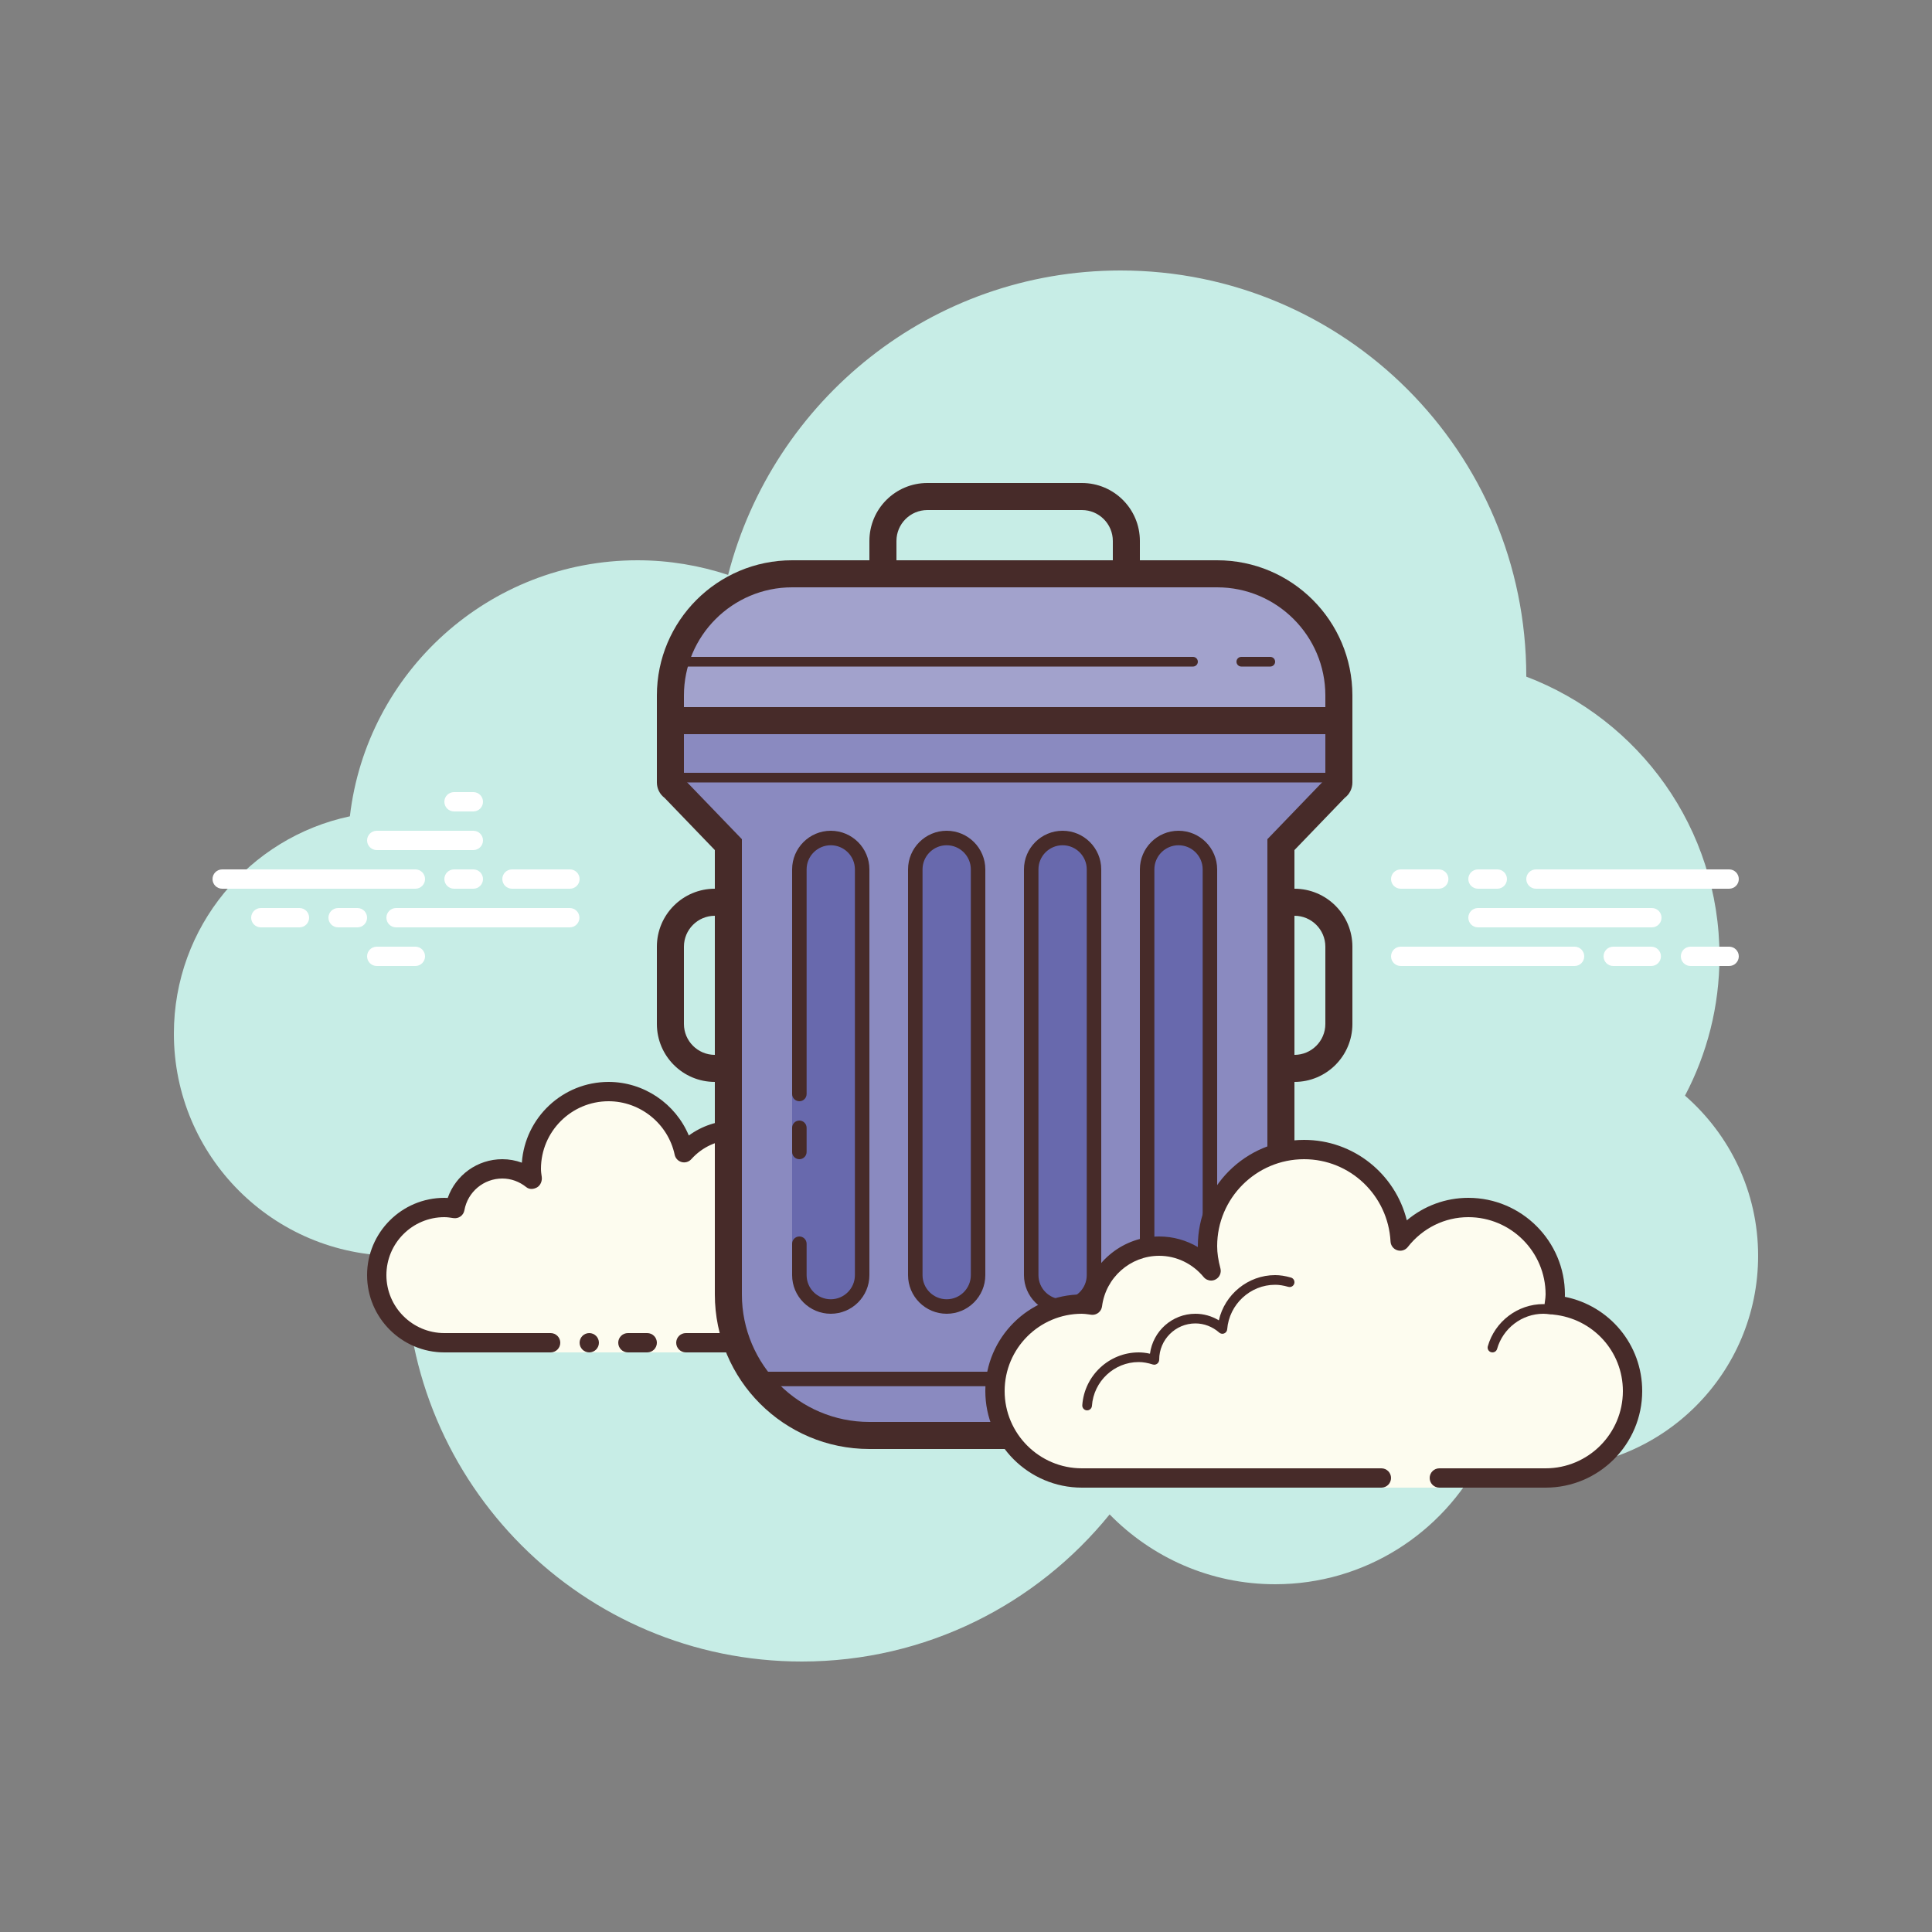 <svg xmlns="http://www.w3.org/2000/svg" width="500" height="500" x="0px" y="0px" style="enable-background:new 0 0 100 100;fill:#000000" viewBox="0 0 100 100">
    <rect x="0" y="0" width="100" height="100" fill="#808080" stroke="none"/>
    <path d="M87.215,56.71C88.35,54.555,89,52.105,89,49.5c0-6.621-4.159-12.257-10.001-14.478  C78.999,35.015,79,35.008,79,35c0-11.598-9.402-21-21-21c-9.784,0-17.981,6.701-20.313,15.757C36.211,29.272,34.638,29,33,29  c-7.692,0-14.023,5.793-14.89,13.252C12.906,43.353,9,47.969,9,53.5C9,59.851,14.149,65,20.5,65c0.177,0,0.352-0.012,0.526-0.022  C21.022,65.153,21,65.324,21,65.5C21,76.822,30.178,86,41.5,86c6.437,0,12.175-2.972,15.934-7.614C59.612,80.611,62.64,82,66,82  c4.65,0,8.674-2.65,10.666-6.518C77.718,75.817,78.837,76,80,76c6.075,0,11-4.925,11-11C91,61.689,89.53,58.727,87.215,56.71z" style="fill:#C7EDE6"/>
    <g>
        <path d="M21.5,46h-10c-0.276,0-0.5-0.224-0.5-0.5s0.224-0.5,0.5-0.5h10c0.276,0,0.5,0.224,0.5,0.5   S21.777,46,21.5,46z" style="fill:#FFFFFF"/>
        <path d="M24.5,46h-1c-0.276,0-0.5-0.224-0.5-0.5s0.224-0.5,0.5-0.5h1c0.276,0,0.5,0.224,0.5,0.5   S24.777,46,24.5,46z" style="fill:#FFFFFF"/>
        <path d="M29.491,48H20.5c-0.276,0-0.5-0.224-0.5-0.5s0.224-0.5,0.5-0.5h8.991c0.276,0,0.5,0.224,0.5,0.5   S29.767,48,29.491,48z" style="fill:#FFFFFF"/>
        <path d="M18.5,48h-1c-0.276,0-0.5-0.224-0.5-0.5s0.224-0.5,0.5-0.5h1c0.276,0,0.5,0.224,0.5,0.5   S18.777,48,18.5,48z" style="fill:#FFFFFF"/>
        <path d="M15.5,48h-2c-0.276,0-0.5-0.224-0.5-0.5s0.224-0.5,0.5-0.5h2c0.276,0,0.5,0.224,0.5,0.5   S15.777,48,15.5,48z" style="fill:#FFFFFF"/>
        <path d="M21.5,50h-2c-0.276,0-0.5-0.224-0.5-0.5s0.224-0.5,0.5-0.5h2c0.276,0,0.5,0.224,0.5,0.5   S21.776,50,21.5,50z" style="fill:#FFFFFF"/>
        <path d="M24.5,41c-0.177,0-0.823,0-1,0c-0.276,0-0.5,0.224-0.5,0.5c0,0.276,0.224,0.5,0.5,0.5   c0.177,0,0.823,0,1,0c0.276,0,0.5-0.224,0.5-0.5C25,41.224,24.776,41,24.5,41z" style="fill:#FFFFFF"/>
        <path d="M24.5,43c-0.177,0-4.823,0-5,0c-0.276,0-0.5,0.224-0.5,0.5c0,0.276,0.224,0.5,0.5,0.5   c0.177,0,4.823,0,5,0c0.276,0,0.5-0.224,0.5-0.5C25,43.224,24.776,43,24.5,43z" style="fill:#FFFFFF"/>
        <path d="M29.5,45c-0.177,0-2.823,0-3,0c-0.276,0-0.5,0.224-0.5,0.5c0,0.276,0.224,0.5,0.5,0.5   c0.177,0,2.823,0,3,0c0.276,0,0.5-0.224,0.5-0.5C30,45.224,29.776,45,29.5,45z" style="fill:#FFFFFF"/>
    </g>
    <g>
        <path d="M37,70c0,0,2.067-0.5,4-0.5s3.5-1.567,3.5-3.5c0-1.781-1.335-3.234-3.055-3.455   C41.473,62.366,41.5,62.187,41.5,62c0-1.933-1.567-3.5-3.5-3.5c-1.032,0-1.95,0.455-2.59,1.165   c-0.384-1.808-1.987-3.165-3.91-3.165c-2.209,0-4,1.791-4,4c0,0.191,0.03,0.374,0.056,0.558C27.128,60.714,26.592,60.5,26,60.5   c-1.228,0-2.245,0.887-2.455,2.055C23.366,62.527,23.187,62.5,23,62.5c-1.933,0-3.5,1.567-3.5,3.5s1.567,3.5,3.5,3.5s5,0.5,5,0.5   H37z" style="fill:#FDFCEF"/>
        <path d="M39.25,65C39.112,65,39,64.888,39,64.75c0-1.223,0.995-2.218,2.218-2.218   c0.034,0.009,0.737-0.001,1.244,0.136c0.133,0.036,0.212,0.173,0.176,0.306c-0.036,0.134-0.173,0.213-0.306,0.176   c-0.444-0.12-1.1-0.12-1.113-0.118c-0.948,0-1.719,0.771-1.719,1.718C39.5,64.888,39.388,65,39.25,65z" style="fill:#472B29"/>
        <circle cx="30.5" cy="69.5" r="0.5" style="fill:#472B29"/>
        <path d="M41,70h-5.5c-0.276,0-0.5-0.224-0.5-0.5s0.224-0.5,0.5-0.5H41c1.654,0,3-1.346,3-3   c0-1.496-1.125-2.768-2.618-2.959c-0.134-0.018-0.255-0.088-0.336-0.196s-0.115-0.244-0.094-0.377C40.975,62.314,41,62.16,41,62   c0-1.654-1.346-3-3-3c-0.85,0-1.638,0.355-2.219,1c-0.125,0.139-0.321,0.198-0.5,0.148c-0.182-0.049-0.321-0.195-0.36-0.379   C34.58,58.165,33.141,57,31.5,57c-1.93,0-3.5,1.57-3.5,3.5c0,0.143,0.021,0.28,0.041,0.418c0.029,0.203-0.063,0.438-0.242,0.54   c-0.179,0.102-0.396,0.118-0.556-0.01C26.878,61.155,26.449,61,26,61c-0.966,0-1.792,0.691-1.963,1.644   c-0.048,0.267-0.296,0.446-0.569,0.405C23.314,63.025,23.16,63,23,63c-1.654,0-3,1.346-3,3s1.346,3,3,3h5.5   c0.276,0,0.5,0.224,0.5,0.5S28.776,70,28.5,70H23c-2.206,0-4-1.794-4-4s1.794-4,4-4c0.059,0,0.116,0.002,0.174,0.006   C23.588,60.82,24.711,60,26,60c0.349,0,0.689,0.061,1.011,0.18C27.176,57.847,29.126,56,31.5,56c1.831,0,3.466,1.127,4.153,2.774   C36.333,58.276,37.155,58,38,58c2.206,0,4,1.794,4,4c0,0.048-0.001,0.095-0.004,0.142C43.739,62.59,45,64.169,45,66   C45,68.206,43.206,70,41,70z" style="fill:#472B29"/>
        <path d="M33.5,69c-0.159,0-0.841,0-1,0c-0.276,0-0.5,0.224-0.5,0.5c0,0.276,0.224,0.5,0.5,0.5   c0.159,0,0.841,0,1,0c0.276,0,0.5-0.224,0.5-0.5C34,69.224,33.776,69,33.5,69z" style="fill:#472B29"/>
    </g>
    <g>
        <path d="M63,30c3.308,0,6,2.692,6,6v4.5l-2.6,2.7L66,43.5V44v23c0,3.86-3.14,7-7,7H45c-3.86,0-7-3.14-7-7V44   v-0.5l-0.4-0.3L35,40.5V36c0-3.308,2.692-6,6-6H63" style="fill:#8A8AC0"/>
        <path d="M69,37v-1c0-3.308-2.692-6-6-6H41c-3.308,0-6,2.692-6,6v1H69z" style="fill:#A2A2CC"/>
        <path d="M63,30.4c3.088,0,5.6,2.512,5.6,5.6v4.32l-0.008,0.009l-2.6,2.7L65.6,43.436V44v23   c0,3.639-2.961,6.6-6.6,6.6H45c-3.639,0-6.6-2.961-6.6-6.6V44v-0.564l-0.392-0.407l-2.6-2.7L35.4,40.32V36   c0-3.088,2.512-5.6,5.6-5.6H63 M63,29H41c-3.866,0-7,3.134-7,7v4.5c0,0.315,0.148,0.611,0.4,0.8L37,44v23c0,4.418,3.582,8,8,8h14   c4.418,0,8-3.582,8-8V44l2.6-2.7c0.252-0.189,0.4-0.485,0.4-0.8V36C70,32.134,66.866,29,63,29L63,29z" style="fill:#472B29"/>
        <rect width="34" height="1.4" x="35" y="36.6" style="fill:#472B29"/>
        <path d="M61.75,34.5H35c-0.138,0-0.25-0.112-0.25-0.25S34.862,34,35,34h26.75c0.138,0,0.25,0.112,0.25,0.25   S61.888,34.5,61.75,34.5z" style="fill:#472B29"/>
        <path d="M65.75,34.5h-1.5c-0.138,0-0.25-0.112-0.25-0.25S64.112,34,64.25,34h1.5   c0.138,0,0.25,0.112,0.25,0.25S65.888,34.5,65.75,34.5z" style="fill:#472B29"/>
        <path d="M59,28c0-1.657-1.343-3-3-3h-8c-1.657,0-3,1.343-3,3v1.625h1.4V28c0-0.882,0.718-1.6,1.6-1.6h8   c0.882,0,1.6,0.718,1.6,1.6v1.625H59V28z" style="fill:#472B29"/>
        <rect width="34" height="0.5" x="35" y="40" style="fill:#472B29"/>
        <rect width="26" height="0.75" x="39" y="71" style="fill:#472B29"/>
        <g>
            <path d="M62.625,45c0-0.897-0.728-1.625-1.625-1.625S59.375,44.103,59.375,45c0,0.777,0,20.222,0,21    c0,0.897,0.728,1.625,1.625,1.625s1.625-0.728,1.625-1.625C62.625,65.222,62.625,45.777,62.625,45z" style="fill:#6869AD"/>
            <path d="M61,68c-1.103,0-2-0.897-2-2V45c0-1.103,0.897-2,2-2s2,0.897,2,2v21C63,67.103,62.103,68,61,68z     M61,43.75c-0.689,0-1.25,0.561-1.25,1.25v21c0,0.689,0.561,1.25,1.25,1.25s1.25-0.561,1.25-1.25V45    C62.25,44.311,61.689,43.75,61,43.75z" style="fill:#472B29"/>
        </g>
        <g>
            <path d="M56.625,45c0-0.897-0.728-1.625-1.625-1.625S53.375,44.103,53.375,45c0,0.777,0,20.222,0,21    c0,0.897,0.728,1.625,1.625,1.625s1.625-0.728,1.625-1.625C56.625,65.222,56.625,45.777,56.625,45z" style="fill:#6869AD"/>
            <path d="M55,68c-1.103,0-2-0.897-2-2V45c0-1.103,0.897-2,2-2s2,0.897,2,2v21C57,67.103,56.103,68,55,68z     M55,43.75c-0.689,0-1.25,0.561-1.25,1.25v21c0,0.689,0.561,1.25,1.25,1.25s1.25-0.561,1.25-1.25V45    C56.25,44.311,55.689,43.75,55,43.75z" style="fill:#472B29"/>
        </g>
        <g>
            <path d="M50.625,45c0-0.897-0.728-1.625-1.625-1.625S47.375,44.103,47.375,45c0,0.777,0,20.222,0,21    c0,0.897,0.728,1.625,1.625,1.625s1.625-0.728,1.625-1.625C50.625,65.222,50.625,45.777,50.625,45z" style="fill:#6869AD"/>
            <path d="M49,68c-1.103,0-2-0.897-2-2V45c0-1.103,0.897-2,2-2s2,0.897,2,2v21C51,67.103,50.103,68,49,68z     M49,43.75c-0.689,0-1.25,0.561-1.25,1.25v21c0,0.689,0.561,1.25,1.25,1.25s1.25-0.561,1.25-1.25V45    C50.25,44.311,49.689,43.75,49,43.75z" style="fill:#472B29"/>
        </g>
        <g>
            <path d="M44.625,45c0-0.897-0.728-1.625-1.625-1.625S41.375,44.103,41.375,45c0,0.447,0,5.934,0,11.625H41    v7.75h0.375c0,0,0,1.515,0,1.625c0,0.897,0.728,1.625,1.625,1.625s1.625-0.728,1.625-1.625C44.625,65.222,44.625,45.777,44.625,45    z" style="fill:#6869AD"/>
            <path d="M43,68c-1.103,0-2-0.897-2-2v-1.625C41,64.168,41.168,64,41.375,64s0.375,0.168,0.375,0.375V66    c0,0.689,0.561,1.25,1.25,1.25s1.25-0.561,1.25-1.25V45c0-0.689-0.561-1.25-1.25-1.25s-1.25,0.561-1.25,1.25v11.625    c0,0.207-0.168,0.375-0.375,0.375S41,56.832,41,56.625V45c0-1.103,0.897-2,2-2s2,0.897,2,2v21C45,67.103,44.103,68,43,68z" style="fill:#472B29"/>
            <path d="M41.375,60C41.168,60,41,59.832,41,59.625v-1.25C41,58.168,41.168,58,41.375,58    s0.375,0.168,0.375,0.375v1.25C41.75,59.832,41.582,60,41.375,60z" style="fill:#472B29"/>
        </g>
        <path d="M38,54.6h-1c-0.882,0-1.6-0.718-1.6-1.6v-4c0-0.882,0.718-1.6,1.6-1.6h1V46h-1c-1.657,0-3,1.343-3,3   v4c0,1.657,1.343,3,3,3h1V54.6z" style="fill:#472B29"/>
        <path d="M66,47.4h1c0.882,0,1.6,0.718,1.6,1.6v4c0,0.882-0.718,1.6-1.6,1.6h-1V56h1c1.657,0,3-1.343,3-3v-4   c0-1.657-1.343-3-3-3h-1V47.4z" style="fill:#472B29"/>
    </g>
    <g>
        <path d="M70,77h7l3-0.5c2.485,0,4.5-2.015,4.5-4.5c0-2.333-1.782-4.229-4.055-4.455   C80.467,67.364,80.5,67.187,80.5,67c0-2.485-2.015-4.5-4.5-4.5c-1.438,0-2.703,0.686-3.527,1.736   C72.333,61.6,70.171,59.5,67.5,59.5c-2.761,0-5,2.239-5,5c0,0.446,0.077,0.87,0.187,1.282C62.045,65.005,61.086,64.5,60,64.5   c-1.781,0-3.234,1.335-3.455,3.055C56.364,67.533,56.187,67.5,56,67.5c-2.485,0-4.5,2.015-4.5,4.5s2.015,4.5,4.5,4.5s9.5,0,9.5,0   L70,77z" style="fill:#FDFCEF"/>
        <path d="M67.5,59c-3.033,0-5.5,2.467-5.5,5.5c0,0.016,0,0.031,0,0.047C61.398,64.192,60.71,64,60,64   c-1.831,0-3.411,1.261-3.858,3.005C56.095,67.002,56.048,67,56,67c-2.757,0-5,2.243-5,5s2.243,5,5,5h15.5   c0.276,0,0.5-0.224,0.5-0.5S71.776,76,71.5,76H56c-2.206,0-4-1.794-4-4s1.794-4,4-4c0.117,0,0.23,0.017,0.343,0.032l0.141,0.019   c0.021,0.003,0.041,0.004,0.062,0.004c0.246,0,0.462-0.185,0.495-0.437C57.232,66.125,58.504,65,60,65   c0.885,0,1.723,0.401,2.301,1.1c0.098,0.118,0.241,0.182,0.386,0.182c0.078,0,0.156-0.018,0.228-0.056   c0.209-0.107,0.314-0.346,0.254-0.573C63.054,65.218,63,64.852,63,64.5c0-2.481,2.019-4.5,4.5-4.5c2.381,0,4.347,1.872,4.474,4.263   c0.011,0.208,0.15,0.387,0.349,0.45c0.05,0.016,0.101,0.024,0.152,0.024c0.15,0,0.296-0.069,0.392-0.192   C73.638,63.563,74.779,63,76,63c2.206,0,4,1.794,4,4c0,0.117-0.017,0.23-0.032,0.343l-0.019,0.141   c-0.016,0.134,0.022,0.268,0.106,0.373c0.084,0.105,0.207,0.172,0.34,0.185C82.451,68.247,84,69.949,84,72c0,2.206-1.794,4-4,4   h-5.5c-0.276,0-0.5,0.224-0.5,0.5s0.224,0.5,0.5,0.5H80c2.757,0,5-2.243,5-5c0-2.397-1.689-4.413-4.003-4.877   C80.999,67.082,81,67.041,81,67c0-2.757-2.243-5-5-5c-1.176,0-2.293,0.416-3.183,1.164C72.219,60.76,70.055,59,67.5,59L67.5,59z" style="fill:#472B29"/>
        <path d="M66,66c-1.403,0-2.609,0.999-2.913,2.341C62.72,68.119,62.301,68,61.875,68   c-1.202,0-2.198,0.897-2.353,2.068C59.319,70.022,59.126,70,58.937,70c-1.529,0-2.811,1.2-2.918,2.732   C56.01,72.87,56.114,72.99,56.251,73c0.006,0,0.012,0,0.018,0c0.13,0,0.24-0.101,0.249-0.232c0.089-1.271,1.151-2.268,2.419-2.268   c0.229,0,0.47,0.042,0.738,0.127c0.022,0.007,0.045,0.01,0.067,0.01c0.055,0,0.11-0.02,0.156-0.054   C59.962,70.537,60,70.455,60,70.375c0-1.034,0.841-1.875,1.875-1.875c0.447,0,0.885,0.168,1.231,0.473   c0.047,0.041,0.106,0.063,0.165,0.063c0.032,0,0.063-0.006,0.093-0.019c0.088-0.035,0.148-0.117,0.155-0.212   C63.623,67.512,64.712,66.5,66,66.5c0.208,0,0.425,0.034,0.682,0.107c0.023,0.007,0.047,0.01,0.07,0.01   c0.109,0,0.207-0.073,0.239-0.182c0.038-0.133-0.039-0.271-0.172-0.309C66.517,66.04,66.256,66,66,66L66,66z" style="fill:#472B29"/>
        <path d="M79.883,67.5c-1.326,0-2.508,0.897-2.874,2.182c-0.038,0.133,0.039,0.271,0.172,0.309   C77.205,69.997,77.228,70,77.25,70c0.109,0,0.209-0.072,0.24-0.182C77.795,68.748,78.779,68,79.883,68   c0.117,0,0.23,0.014,0.342,0.029c0.012,0.002,0.023,0.003,0.035,0.003c0.121,0,0.229-0.092,0.246-0.217   c0.019-0.137-0.077-0.263-0.214-0.281C80.158,67.516,80.022,67.5,79.883,67.5L79.883,67.5z" style="fill:#472B29"/>
    </g>
    <g>
        <path d="M81.5,50h-9c-0.276,0-0.5-0.224-0.5-0.5s0.224-0.5,0.5-0.5h9c0.276,0,0.5,0.224,0.5,0.5   S81.776,50,81.5,50z" style="fill:#FFFFFF"/>
        <path d="M89.5,46h-10c-0.276,0-0.5-0.224-0.5-0.5s0.224-0.5,0.5-0.5h10c0.276,0,0.5,0.224,0.5,0.5   S89.777,46,89.5,46z" style="fill:#FFFFFF"/>
        <path d="M77.5,46h-1c-0.276,0-0.5-0.224-0.5-0.5s0.224-0.5,0.5-0.5h1c0.276,0,0.5,0.224,0.5,0.5   S77.776,46,77.5,46z" style="fill:#FFFFFF"/>
        <path d="M74.47,46H72.5c-0.276,0-0.5-0.224-0.5-0.5s0.224-0.5,0.5-0.5h1.97c0.276,0,0.5,0.224,0.5,0.5   S74.746,46,74.47,46z" style="fill:#FFFFFF"/>
        <path d="M89.5,50h-2c-0.276,0-0.5-0.224-0.5-0.5s0.224-0.5,0.5-0.5h2c0.276,0,0.5,0.224,0.5,0.5   S89.776,50,89.5,50z" style="fill:#FFFFFF"/>
        <path d="M85.47,50H83.5c-0.276,0-0.5-0.224-0.5-0.5s0.224-0.5,0.5-0.5h1.97c0.276,0,0.5,0.224,0.5,0.5   S85.746,50,85.47,50z" style="fill:#FFFFFF"/>
        <path d="M85.5,48h-9c-0.276,0-0.5-0.224-0.5-0.5s0.224-0.5,0.5-0.5h9c0.276,0,0.5,0.224,0.5,0.5   S85.776,48,85.5,48z" style="fill:#FFFFFF"/>
    </g>
</svg>
